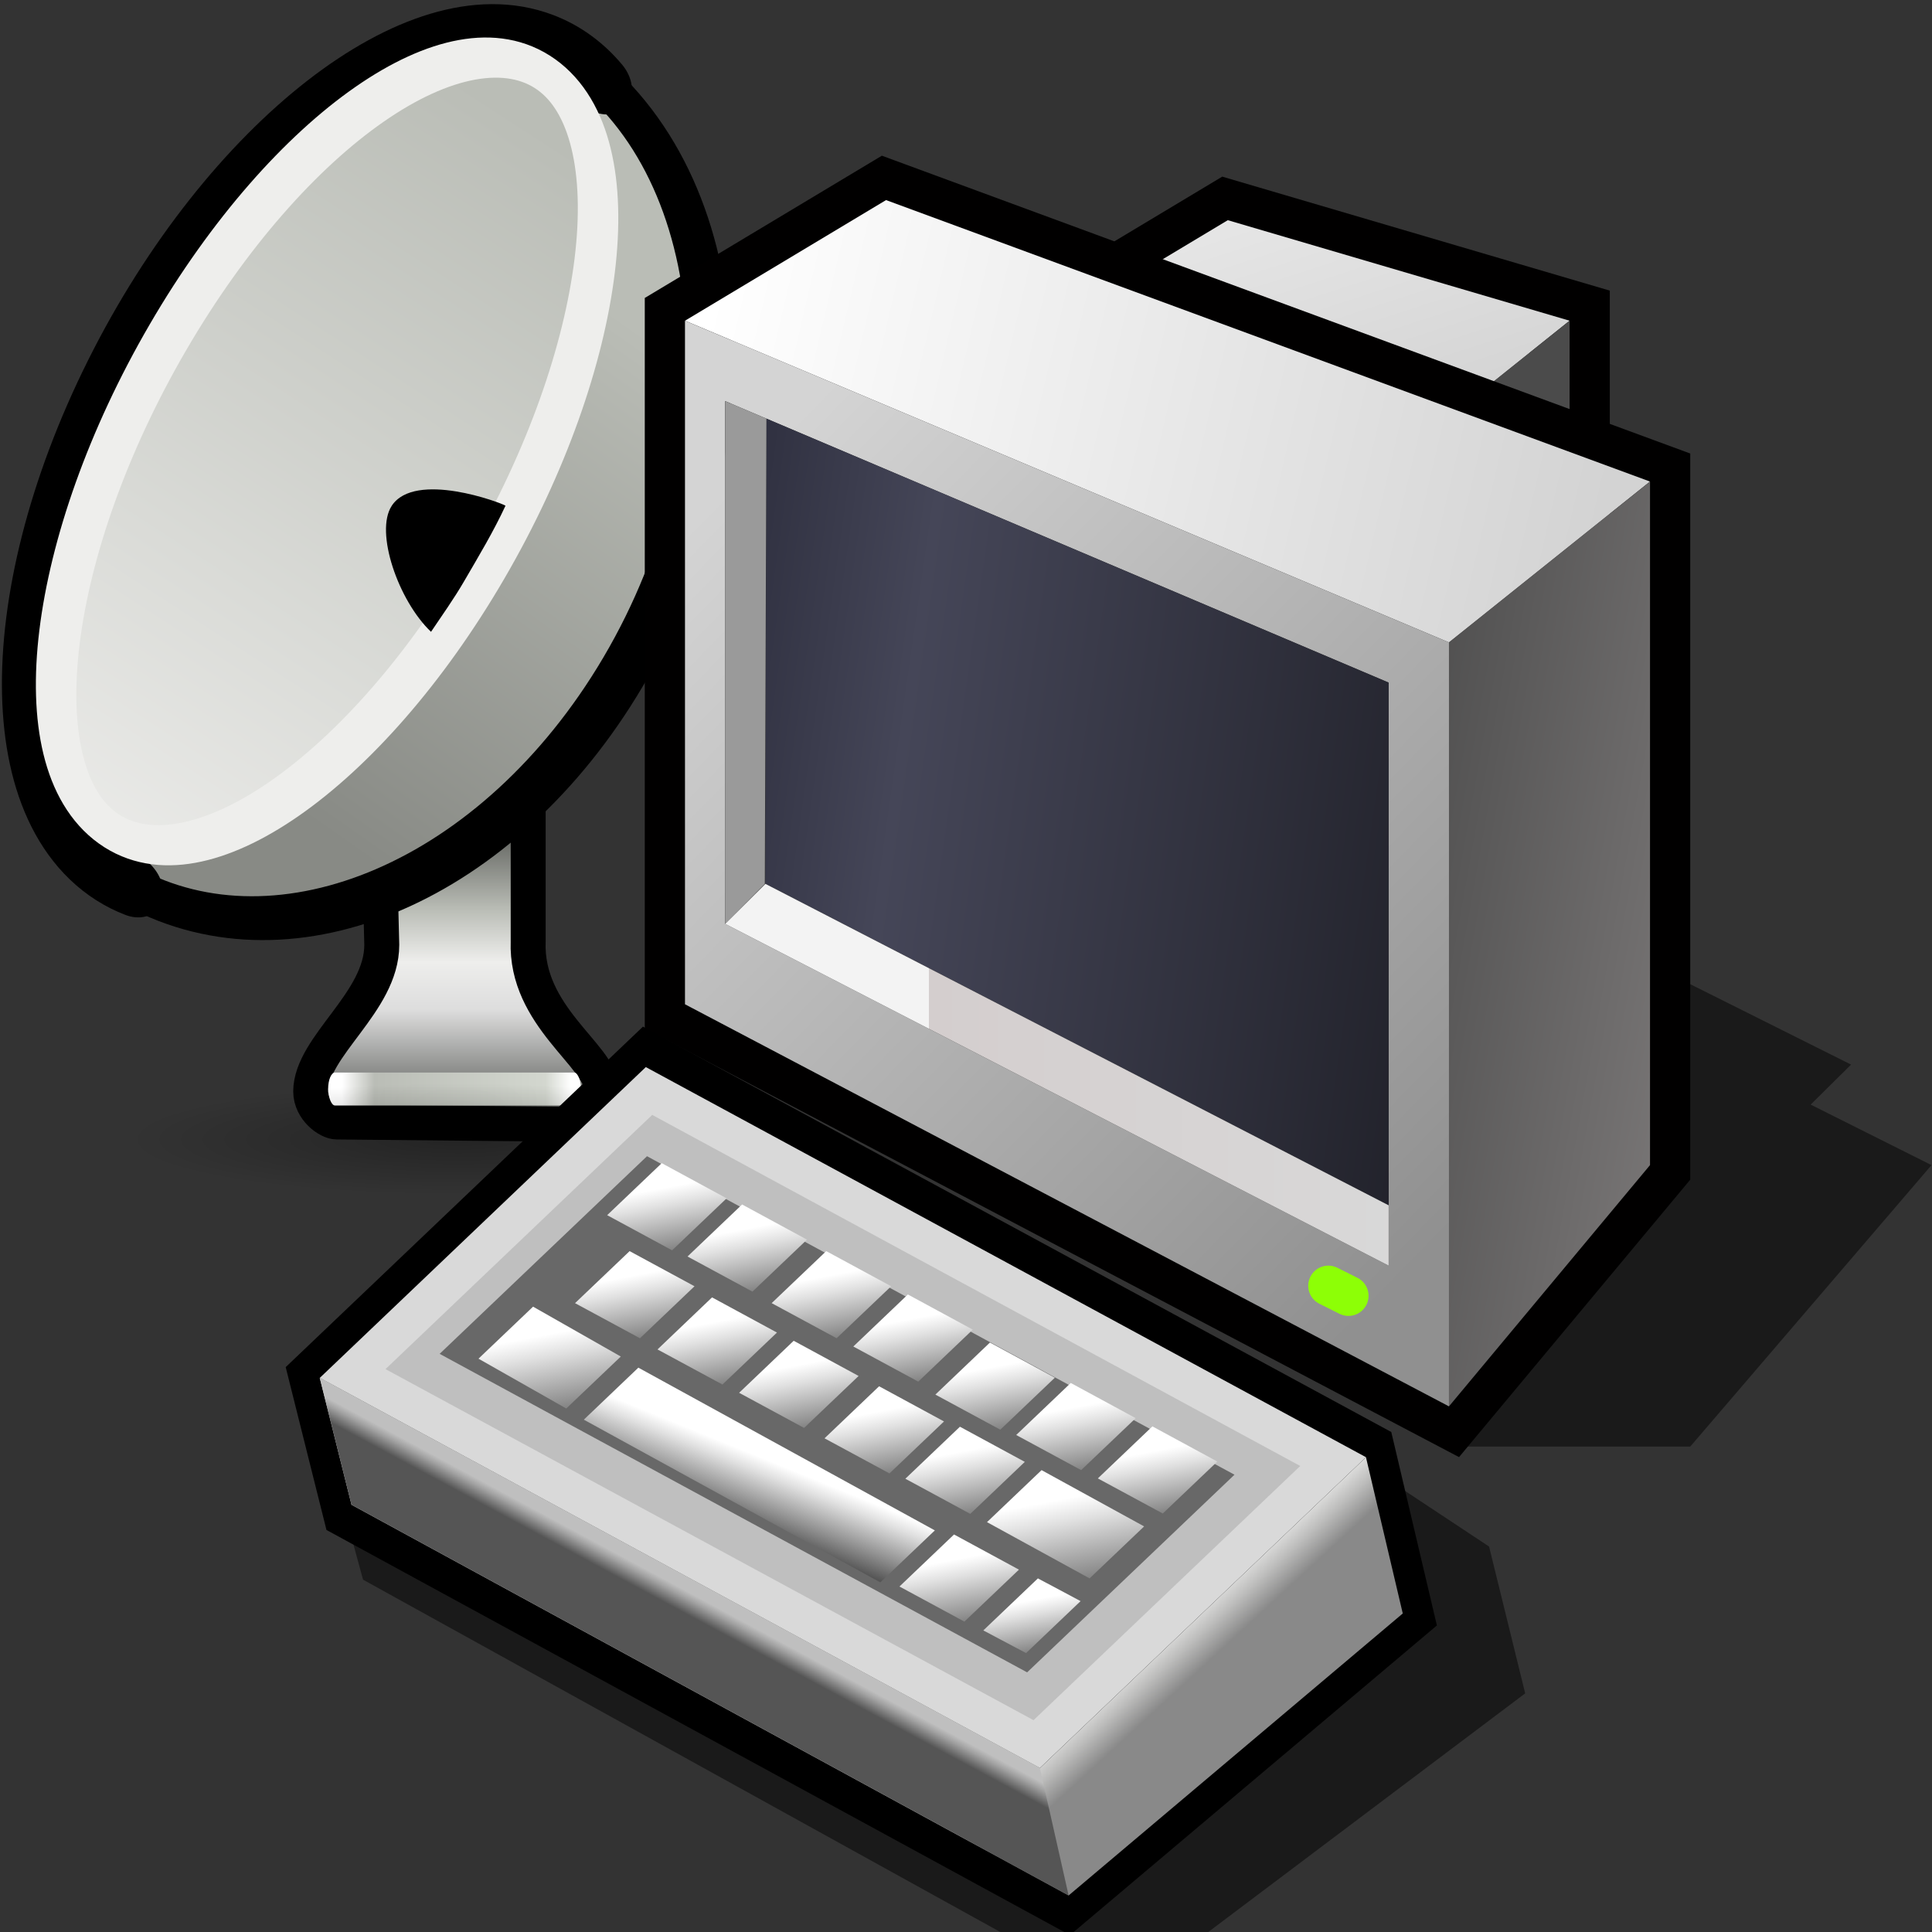 <?xml version="1.0" encoding="UTF-8" standalone="no"?>
<svg
   xmlns:dc="http://purl.org/dc/elements/1.1/"
   xmlns:cc="http://creativecommons.org/ns#"
   xmlns:rdf="http://www.w3.org/1999/02/22-rdf-syntax-ns#"
   xmlns:svg="http://www.w3.org/2000/svg"
   xmlns="http://www.w3.org/2000/svg"
   xmlns:xlink="http://www.w3.org/1999/xlink"
   xmlns:sodipodi="http://sodipodi.sourceforge.net/DTD/sodipodi-0.dtd"
   xmlns:inkscape="http://www.inkscape.org/namespaces/inkscape"
   version="1.1"
   width="64"
   height="64"
   color-interpolation="linearRGB"
   id="svg2"
   inkscape:version="0.47 r22583"
   sodipodi:docname="remmina.svg">
  <rect width="100%" height="100%" fill="#333333" stroke="none"/>
  <defs
     id="defs71">
    <inkscape:perspective
       sodipodi:type="inkscape:persp3d"
       inkscape:vp_x="0 : 32 : 1"
       inkscape:vp_y="0 : 1000 : 0"
       inkscape:vp_z="64 : 32 : 1"
       inkscape:persp3d-origin="32 : 21.333333 : 1"
       id="perspective75" />
    <inkscape:perspective
       id="perspective3021"
       inkscape:persp3d-origin="30 : 20 : 1"
       inkscape:vp_z="60 : 30 : 1"
       inkscape:vp_y="0 : 1000 : 0"
       inkscape:vp_x="0 : 30 : 1"
       sodipodi:type="inkscape:persp3d" />
    <linearGradient
       id="XMLID_1_"
       gradientUnits="userSpaceOnUse"
       x1="39.785"
       y1="82.785"
       x2="37.72"
       y2="86.837">
      <stop
         offset="0"
         style="stop-color:#DBDBDA"
         id="stop557" />
      <stop
         offset="0.404"
         style="stop-color:#BDBDBC"
         id="stop558" />
      <stop
         offset="1"
         style="stop-color:#898989"
         id="stop559" />
    </linearGradient>
    <linearGradient
       id="XMLID_2_"
       gradientUnits="userSpaceOnUse"
       x1="73.772"
       y1="60.488"
       x2="75.263"
       y2="62.032">
      <stop
         offset="0"
         style="stop-color:#BFBFBF"
         id="stop565" />
      <stop
         offset="0.32"
         style="stop-color:#A1A1A1"
         id="stop566" />
      <stop
         offset="1"
         style="stop-color:#555555"
         id="stop567" />
    </linearGradient>
    <linearGradient
       id="XMLID_3_"
       gradientUnits="userSpaceOnUse"
       x1="24.595"
       y1="57.536"
       x2="25.352"
       y2="66.37">
      <stop
         offset="0"
         style="stop-color:#FFFFFF"
         id="stop573" />
      <stop
         offset="0.208"
         style="stop-color:#E0E0E0"
         id="stop574" />
      <stop
         offset="0.658"
         style="stop-color:#939393"
         id="stop575" />
      <stop
         offset="1"
         style="stop-color:#555555"
         id="stop576" />
    </linearGradient>
    <linearGradient
       id="XMLID_4_"
       gradientUnits="userSpaceOnUse"
       x1="31.635"
       y1="50.815"
       x2="32.392"
       y2="59.652">
      <stop
         offset="0"
         style="stop-color:#FFFFFF"
         id="stop582" />
      <stop
         offset="0.208"
         style="stop-color:#E0E0E0"
         id="stop583" />
      <stop
         offset="0.658"
         style="stop-color:#939393"
         id="stop584" />
      <stop
         offset="1"
         style="stop-color:#555555"
         id="stop585" />
    </linearGradient>
    <linearGradient
       id="XMLID_5_"
       gradientUnits="userSpaceOnUse"
       x1="38.676"
       y1="44.415"
       x2="39.434"
       y2="53.251">
      <stop
         offset="0"
         style="stop-color:#FFFFFF"
         id="stop591" />
      <stop
         offset="0.208"
         style="stop-color:#E0E0E0"
         id="stop592" />
      <stop
         offset="0.658"
         style="stop-color:#939393"
         id="stop593" />
      <stop
         offset="1"
         style="stop-color:#555555"
         id="stop594" />
    </linearGradient>
    <linearGradient
       id="XMLID_6_"
       gradientUnits="userSpaceOnUse"
       x1="45.626"
       y1="37.209"
       x2="46.383"
       y2="46.044">
      <stop
         offset="0"
         style="stop-color:#FFFFFF"
         id="stop600" />
      <stop
         offset="0.208"
         style="stop-color:#E0E0E0"
         id="stop601" />
      <stop
         offset="0.658"
         style="stop-color:#939393"
         id="stop602" />
      <stop
         offset="1"
         style="stop-color:#555555"
         id="stop603" />
    </linearGradient>
    <linearGradient
       id="XMLID_7_"
       gradientUnits="userSpaceOnUse"
       x1="52.668"
       y1="30.49"
       x2="53.425"
       y2="39.323">
      <stop
         offset="0"
         style="stop-color:#FFFFFF"
         id="stop609" />
      <stop
         offset="0.208"
         style="stop-color:#E0E0E0"
         id="stop610" />
      <stop
         offset="0.658"
         style="stop-color:#939393"
         id="stop611" />
      <stop
         offset="1"
         style="stop-color:#555555"
         id="stop612" />
    </linearGradient>
    <linearGradient
       id="XMLID_8_"
       gradientUnits="userSpaceOnUse"
       x1="59.872"
       y1="23.369"
       x2="60.63"
       y2="32.205">
      <stop
         offset="0"
         style="stop-color:#FFFFFF"
         id="stop618" />
      <stop
         offset="0.208"
         style="stop-color:#E0E0E0"
         id="stop619" />
      <stop
         offset="0.658"
         style="stop-color:#939393"
         id="stop620" />
      <stop
         offset="1"
         style="stop-color:#555555"
         id="stop621" />
    </linearGradient>
    <linearGradient
       id="XMLID_9_"
       gradientUnits="userSpaceOnUse"
       x1="35.412"
       y1="59.774"
       x2="36.409"
       y2="71.414">
      <stop
         offset="0"
         style="stop-color:#FFFFFF"
         id="stop627" />
      <stop
         offset="0.208"
         style="stop-color:#E0E0E0"
         id="stop628" />
      <stop
         offset="0.658"
         style="stop-color:#939393"
         id="stop629" />
      <stop
         offset="1"
         style="stop-color:#555555"
         id="stop630" />
    </linearGradient>
    <linearGradient
       id="XMLID_10_"
       gradientUnits="userSpaceOnUse"
       x1="44.117"
       y1="52.096"
       x2="44.874"
       y2="60.932">
      <stop
         offset="0"
         style="stop-color:#FFFFFF"
         id="stop636" />
      <stop
         offset="0.208"
         style="stop-color:#E0E0E0"
         id="stop637" />
      <stop
         offset="0.658"
         style="stop-color:#939393"
         id="stop638" />
      <stop
         offset="1"
         style="stop-color:#555555"
         id="stop639" />
    </linearGradient>
    <linearGradient
       id="XMLID_11_"
       gradientUnits="userSpaceOnUse"
       x1="51.157"
       y1="45.693"
       x2="51.914"
       y2="54.53">
      <stop
         offset="0"
         style="stop-color:#FFFFFF"
         id="stop645" />
      <stop
         offset="0.208"
         style="stop-color:#E0E0E0"
         id="stop646" />
      <stop
         offset="0.658"
         style="stop-color:#939393"
         id="stop647" />
      <stop
         offset="1"
         style="stop-color:#555555"
         id="stop648" />
    </linearGradient>
    <linearGradient
       id="XMLID_12_"
       gradientUnits="userSpaceOnUse"
       x1="58.519"
       y1="38.653"
       x2="59.276"
       y2="47.49">
      <stop
         offset="0"
         style="stop-color:#FFFFFF"
         id="stop654" />
      <stop
         offset="0.208"
         style="stop-color:#E0E0E0"
         id="stop655" />
      <stop
         offset="0.658"
         style="stop-color:#939393"
         id="stop656" />
      <stop
         offset="1"
         style="stop-color:#555555"
         id="stop657" />
    </linearGradient>
    <linearGradient
       id="XMLID_13_"
       gradientUnits="userSpaceOnUse"
       x1="65.558"
       y1="31.933"
       x2="66.315"
       y2="40.77">
      <stop
         offset="0"
         style="stop-color:#FFFFFF"
         id="stop663" />
      <stop
         offset="0.208"
         style="stop-color:#E0E0E0"
         id="stop664" />
      <stop
         offset="0.658"
         style="stop-color:#939393"
         id="stop665" />
      <stop
         offset="1"
         style="stop-color:#555555"
         id="stop666" />
    </linearGradient>
    <linearGradient
       id="XMLID_14_"
       gradientUnits="userSpaceOnUse"
       x1="72.6"
       y1="24.895"
       x2="73.357"
       y2="33.729">
      <stop
         offset="0"
         style="stop-color:#FFFFFF"
         id="stop672" />
      <stop
         offset="0.208"
         style="stop-color:#E0E0E0"
         id="stop673" />
      <stop
         offset="0.658"
         style="stop-color:#939393"
         id="stop674" />
      <stop
         offset="1"
         style="stop-color:#555555"
         id="stop675" />
    </linearGradient>
    <linearGradient
       id="XMLID_15_"
       gradientUnits="userSpaceOnUse"
       x1="47.779"
       y1="62.85"
       x2="48.536"
       y2="71.686">
      <stop
         offset="0"
         style="stop-color:#FFFFFF"
         id="stop681" />
      <stop
         offset="0.208"
         style="stop-color:#E0E0E0"
         id="stop682" />
      <stop
         offset="0.658"
         style="stop-color:#939393"
         id="stop683" />
      <stop
         offset="1"
         style="stop-color:#555555"
         id="stop684" />
    </linearGradient>
    <linearGradient
       id="XMLID_16_"
       gradientUnits="userSpaceOnUse"
       x1="41.507"
       y1="69.123"
       x2="42.123"
       y2="76.306">
      <stop
         offset="0"
         style="stop-color:#FFFFFF"
         id="stop690" />
      <stop
         offset="0.208"
         style="stop-color:#E0E0E0"
         id="stop691" />
      <stop
         offset="0.658"
         style="stop-color:#939393"
         id="stop692" />
      <stop
         offset="1"
         style="stop-color:#555555"
         id="stop693" />
    </linearGradient>
    <linearGradient
       id="XMLID_17_"
       gradientUnits="userSpaceOnUse"
       x1="64.154"
       y1="47.314"
       x2="68.636"
       y2="53.075">
      <stop
         offset="0"
         style="stop-color:#FFFFFF"
         id="stop699" />
      <stop
         offset="0.208"
         style="stop-color:#E0E0E0"
         id="stop700" />
      <stop
         offset="0.658"
         style="stop-color:#939393"
         id="stop701" />
      <stop
         offset="1"
         style="stop-color:#555555"
         id="stop702" />
    </linearGradient>
    <linearGradient
       id="XMLID_18_"
       gradientUnits="userSpaceOnUse"
       x1="82.98"
       y1="28.409"
       x2="83.9"
       y2="39.133">
      <stop
         offset="0"
         style="stop-color:#FFFFFF"
         id="stop708" />
      <stop
         offset="0.208"
         style="stop-color:#E0E0E0"
         id="stop709" />
      <stop
         offset="0.658"
         style="stop-color:#939393"
         id="stop710" />
      <stop
         offset="1"
         style="stop-color:#555555"
         id="stop711" />
    </linearGradient>
    <linearGradient
       id="XMLID_19_"
       gradientUnits="userSpaceOnUse"
       x1="66.841"
       y1="16.895"
       x2="67.598"
       y2="25.732">
      <stop
         offset="0"
         style="stop-color:#FFFFFF"
         id="stop717" />
      <stop
         offset="0.208"
         style="stop-color:#E0E0E0"
         id="stop718" />
      <stop
         offset="0.658"
         style="stop-color:#939393"
         id="stop719" />
      <stop
         offset="1"
         style="stop-color:#555555"
         id="stop720" />
    </linearGradient>
    <linearGradient
       id="XMLID_20_"
       gradientUnits="userSpaceOnUse"
       x1="95.511"
       y1="65.666"
       x2="101.312"
       y2="56.744">
      <stop
         offset="0"
         style="stop-color:#E6E6E6"
         id="stop729" />
      <stop
         offset="0.267"
         style="stop-color:#EAC8C8"
         id="stop730" />
      <stop
         offset="0.848"
         style="stop-color:#F67A7A"
         id="stop731" />
      <stop
         offset="1"
         style="stop-color:#F96565"
         id="stop732" />
    </linearGradient>
    <linearGradient
       id="XMLID_21_"
       gradientUnits="userSpaceOnUse"
       x1="59.05"
       y1="109.965"
       x2="69.695"
       y2="89.136">
      <stop
         offset="0"
         style="stop-color:#E6E6E6"
         id="stop738" />
      <stop
         offset="0.267"
         style="stop-color:#EAC8C8"
         id="stop739" />
      <stop
         offset="0.848"
         style="stop-color:#F67A7A"
         id="stop740" />
      <stop
         offset="1"
         style="stop-color:#F96565"
         id="stop741" />
    </linearGradient>
    <linearGradient
       inkscape:collect="always"
       xlink:href="#XMLID_1_"
       id="linearGradient3362"
       gradientUnits="userSpaceOnUse"
       gradientTransform="matrix(0.472,0,0,0.472,-87.125,18.469)"
       x1="39.785"
       y1="82.785"
       x2="37.72"
       y2="86.837" />
    <linearGradient
       inkscape:collect="always"
       xlink:href="#XMLID_2_"
       id="linearGradient3364"
       gradientUnits="userSpaceOnUse"
       gradientTransform="matrix(0.472,0,0,0.472,-87.125,18.469)"
       x1="73.772"
       y1="60.488"
       x2="75.263"
       y2="62.032" />
    <linearGradient
       inkscape:collect="always"
       xlink:href="#XMLID_3_"
       id="linearGradient3366"
       gradientUnits="userSpaceOnUse"
       gradientTransform="matrix(0.472,0,0,0.472,-87.125,18.469)"
       x1="24.595"
       y1="57.536"
       x2="25.352"
       y2="66.37" />
    <linearGradient
       inkscape:collect="always"
       xlink:href="#XMLID_4_"
       id="linearGradient3368"
       gradientUnits="userSpaceOnUse"
       gradientTransform="matrix(0.472,0,0,0.472,-87.125,18.469)"
       x1="31.635"
       y1="50.815"
       x2="32.392"
       y2="59.652" />
    <linearGradient
       inkscape:collect="always"
       xlink:href="#XMLID_5_"
       id="linearGradient3370"
       gradientUnits="userSpaceOnUse"
       gradientTransform="matrix(0.472,0,0,0.472,-87.125,18.469)"
       x1="38.676"
       y1="44.415"
       x2="39.434"
       y2="53.251" />
    <linearGradient
       inkscape:collect="always"
       xlink:href="#XMLID_6_"
       id="linearGradient3372"
       gradientUnits="userSpaceOnUse"
       gradientTransform="matrix(0.472,0,0,0.472,-87.125,18.469)"
       x1="45.626"
       y1="37.209"
       x2="46.383"
       y2="46.044" />
    <linearGradient
       inkscape:collect="always"
       xlink:href="#XMLID_7_"
       id="linearGradient3374"
       gradientUnits="userSpaceOnUse"
       gradientTransform="matrix(0.472,0,0,0.472,-87.125,18.469)"
       x1="52.668"
       y1="30.49"
       x2="53.425"
       y2="39.323" />
    <linearGradient
       inkscape:collect="always"
       xlink:href="#XMLID_8_"
       id="linearGradient3376"
       gradientUnits="userSpaceOnUse"
       gradientTransform="matrix(0.472,0,0,0.472,-87.125,18.469)"
       x1="59.872"
       y1="23.369"
       x2="60.63"
       y2="32.205" />
    <linearGradient
       inkscape:collect="always"
       xlink:href="#XMLID_9_"
       id="linearGradient3378"
       gradientUnits="userSpaceOnUse"
       gradientTransform="matrix(0.472,0,0,0.472,-87.125,18.469)"
       x1="35.412"
       y1="59.774"
       x2="36.409"
       y2="71.414" />
    <linearGradient
       inkscape:collect="always"
       xlink:href="#XMLID_10_"
       id="linearGradient3380"
       gradientUnits="userSpaceOnUse"
       gradientTransform="matrix(0.472,0,0,0.472,-87.125,18.469)"
       x1="44.117"
       y1="52.096"
       x2="44.874"
       y2="60.932" />
    <linearGradient
       inkscape:collect="always"
       xlink:href="#XMLID_11_"
       id="linearGradient3382"
       gradientUnits="userSpaceOnUse"
       gradientTransform="matrix(0.472,0,0,0.472,-87.125,18.469)"
       x1="51.157"
       y1="45.693"
       x2="51.914"
       y2="54.53" />
    <linearGradient
       inkscape:collect="always"
       xlink:href="#XMLID_12_"
       id="linearGradient3384"
       gradientUnits="userSpaceOnUse"
       gradientTransform="matrix(0.472,0,0,0.472,-87.125,18.469)"
       x1="58.519"
       y1="38.653"
       x2="59.276"
       y2="47.49" />
    <linearGradient
       inkscape:collect="always"
       xlink:href="#XMLID_13_"
       id="linearGradient3386"
       gradientUnits="userSpaceOnUse"
       gradientTransform="matrix(0.472,0,0,0.472,-87.125,18.469)"
       x1="65.558"
       y1="31.933"
       x2="66.315"
       y2="40.77" />
    <linearGradient
       inkscape:collect="always"
       xlink:href="#XMLID_14_"
       id="linearGradient3388"
       gradientUnits="userSpaceOnUse"
       gradientTransform="matrix(0.472,0,0,0.472,-87.125,18.469)"
       x1="72.6"
       y1="24.895"
       x2="73.357"
       y2="33.729" />
    <linearGradient
       inkscape:collect="always"
       xlink:href="#XMLID_15_"
       id="linearGradient3390"
       gradientUnits="userSpaceOnUse"
       gradientTransform="matrix(0.472,0,0,0.472,-87.125,18.469)"
       x1="47.779"
       y1="62.85"
       x2="48.536"
       y2="71.686" />
    <linearGradient
       inkscape:collect="always"
       xlink:href="#XMLID_16_"
       id="linearGradient3392"
       gradientUnits="userSpaceOnUse"
       gradientTransform="matrix(0.472,0,0,0.472,-87.125,18.469)"
       x1="41.507"
       y1="69.123"
       x2="42.123"
       y2="76.306" />
    <linearGradient
       inkscape:collect="always"
       xlink:href="#XMLID_17_"
       id="linearGradient3394"
       gradientUnits="userSpaceOnUse"
       gradientTransform="matrix(0.472,0,0,0.472,-87.125,18.469)"
       x1="64.154"
       y1="47.314"
       x2="68.636"
       y2="53.075" />
    <linearGradient
       inkscape:collect="always"
       xlink:href="#XMLID_18_"
       id="linearGradient3396"
       gradientUnits="userSpaceOnUse"
       gradientTransform="matrix(0.472,0,0,0.472,-87.125,18.469)"
       x1="82.98"
       y1="28.409"
       x2="83.9"
       y2="39.133" />
    <linearGradient
       inkscape:collect="always"
       xlink:href="#XMLID_19_"
       id="linearGradient3398"
       gradientUnits="userSpaceOnUse"
       gradientTransform="matrix(0.472,0,0,0.472,-87.125,18.469)"
       x1="66.841"
       y1="16.895"
       x2="67.598"
       y2="25.732" />
    <linearGradient
       inkscape:collect="always"
       xlink:href="#XMLID_19_"
       id="linearGradient3402"
       gradientUnits="userSpaceOnUse"
       gradientTransform="matrix(-0.455,0.128,0.128,0.455,29.164,34.898)"
       x1="66.841"
       y1="16.895"
       x2="67.598"
       y2="25.732" />
    <linearGradient
       inkscape:collect="always"
       xlink:href="#XMLID_18_"
       id="linearGradient3405"
       gradientUnits="userSpaceOnUse"
       gradientTransform="matrix(-0.455,0.128,0.128,0.455,29.164,34.898)"
       x1="82.98"
       y1="28.409"
       x2="83.9"
       y2="39.133" />
    <linearGradient
       inkscape:collect="always"
       xlink:href="#XMLID_17_"
       id="linearGradient3408"
       gradientUnits="userSpaceOnUse"
       gradientTransform="matrix(-0.455,0.128,0.128,0.455,29.164,34.898)"
       x1="64.154"
       y1="47.314"
       x2="68.636"
       y2="53.075" />
    <linearGradient
       inkscape:collect="always"
       xlink:href="#XMLID_16_"
       id="linearGradient3411"
       gradientUnits="userSpaceOnUse"
       gradientTransform="matrix(-0.455,0.128,0.128,0.455,29.164,34.898)"
       x1="41.507"
       y1="69.123"
       x2="42.123"
       y2="76.306" />
    <linearGradient
       inkscape:collect="always"
       xlink:href="#XMLID_15_"
       id="linearGradient3414"
       gradientUnits="userSpaceOnUse"
       gradientTransform="matrix(-0.455,0.128,0.128,0.455,29.164,34.898)"
       x1="47.779"
       y1="62.85"
       x2="48.536"
       y2="71.686" />
    <linearGradient
       inkscape:collect="always"
       xlink:href="#XMLID_14_"
       id="linearGradient3417"
       gradientUnits="userSpaceOnUse"
       gradientTransform="matrix(-0.455,0.128,0.128,0.455,29.164,34.898)"
       x1="72.6"
       y1="24.895"
       x2="73.357"
       y2="33.729" />
    <linearGradient
       inkscape:collect="always"
       xlink:href="#XMLID_13_"
       id="linearGradient3420"
       gradientUnits="userSpaceOnUse"
       gradientTransform="matrix(-0.455,0.128,0.128,0.455,29.164,34.898)"
       x1="65.558"
       y1="31.933"
       x2="66.315"
       y2="40.77" />
    <linearGradient
       inkscape:collect="always"
       xlink:href="#XMLID_12_"
       id="linearGradient3423"
       gradientUnits="userSpaceOnUse"
       gradientTransform="matrix(-0.455,0.128,0.128,0.455,29.164,34.898)"
       x1="58.519"
       y1="38.653"
       x2="59.276"
       y2="47.49" />
    <linearGradient
       inkscape:collect="always"
       xlink:href="#XMLID_11_"
       id="linearGradient3426"
       gradientUnits="userSpaceOnUse"
       gradientTransform="matrix(-0.455,0.128,0.128,0.455,29.164,34.898)"
       x1="51.157"
       y1="45.693"
       x2="51.914"
       y2="54.53" />
    <linearGradient
       inkscape:collect="always"
       xlink:href="#XMLID_10_"
       id="linearGradient3429"
       gradientUnits="userSpaceOnUse"
       gradientTransform="matrix(-0.455,0.128,0.128,0.455,29.164,34.898)"
       x1="44.117"
       y1="52.096"
       x2="44.874"
       y2="60.932" />
    <linearGradient
       inkscape:collect="always"
       xlink:href="#XMLID_9_"
       id="linearGradient3432"
       gradientUnits="userSpaceOnUse"
       gradientTransform="matrix(-0.455,0.128,0.128,0.455,29.164,34.898)"
       x1="35.412"
       y1="59.774"
       x2="36.409"
       y2="71.414" />
    <linearGradient
       inkscape:collect="always"
       xlink:href="#XMLID_8_"
       id="linearGradient3435"
       gradientUnits="userSpaceOnUse"
       gradientTransform="matrix(-0.455,0.128,0.128,0.455,29.164,34.898)"
       x1="59.872"
       y1="23.369"
       x2="60.63"
       y2="32.205" />
    <linearGradient
       inkscape:collect="always"
       xlink:href="#XMLID_7_"
       id="linearGradient3438"
       gradientUnits="userSpaceOnUse"
       gradientTransform="matrix(-0.455,0.128,0.128,0.455,29.164,34.898)"
       x1="52.668"
       y1="30.49"
       x2="53.425"
       y2="39.323" />
    <linearGradient
       inkscape:collect="always"
       xlink:href="#XMLID_6_"
       id="linearGradient3441"
       gradientUnits="userSpaceOnUse"
       gradientTransform="matrix(-0.455,0.128,0.128,0.455,29.164,34.898)"
       x1="45.626"
       y1="37.209"
       x2="46.383"
       y2="46.044" />
    <linearGradient
       inkscape:collect="always"
       xlink:href="#XMLID_5_"
       id="linearGradient3444"
       gradientUnits="userSpaceOnUse"
       gradientTransform="matrix(-0.455,0.128,0.128,0.455,29.164,34.898)"
       x1="38.676"
       y1="44.415"
       x2="39.434"
       y2="53.251" />
    <linearGradient
       inkscape:collect="always"
       xlink:href="#XMLID_4_"
       id="linearGradient3447"
       gradientUnits="userSpaceOnUse"
       gradientTransform="matrix(-0.455,0.128,0.128,0.455,29.164,34.898)"
       x1="31.635"
       y1="50.815"
       x2="32.392"
       y2="59.652" />
    <linearGradient
       inkscape:collect="always"
       xlink:href="#XMLID_3_"
       id="linearGradient3450"
       gradientUnits="userSpaceOnUse"
       gradientTransform="matrix(-0.455,0.128,0.128,0.455,29.164,34.898)"
       x1="24.595"
       y1="57.536"
       x2="25.352"
       y2="66.37" />
    <linearGradient
       inkscape:collect="always"
       xlink:href="#XMLID_2_"
       id="linearGradient3453"
       gradientUnits="userSpaceOnUse"
       gradientTransform="matrix(-0.455,0.128,0.128,0.455,29.164,34.898)"
       x1="73.772"
       y1="60.488"
       x2="75.263"
       y2="62.032" />
    <linearGradient
       inkscape:collect="always"
       xlink:href="#XMLID_1_"
       id="linearGradient3456"
       gradientUnits="userSpaceOnUse"
       gradientTransform="matrix(-0.455,0.128,0.128,0.455,29.164,34.898)"
       x1="39.785"
       y1="82.785"
       x2="37.72"
       y2="86.837" />
    <linearGradient
       inkscape:collect="always"
       xlink:href="#XMLID_1_"
       id="linearGradient4730"
       gradientUnits="userSpaceOnUse"
       gradientTransform="matrix(-0.455,0.128,0.128,0.455,29.164,34.898)"
       x1="39.785"
       y1="82.785"
       x2="37.72"
       y2="86.837" />
    <linearGradient
       inkscape:collect="always"
       xlink:href="#XMLID_2_"
       id="linearGradient4732"
       gradientUnits="userSpaceOnUse"
       gradientTransform="matrix(-0.455,0.128,0.128,0.455,29.164,34.898)"
       x1="73.772"
       y1="60.488"
       x2="75.263"
       y2="62.032" />
    <linearGradient
       inkscape:collect="always"
       xlink:href="#XMLID_3_"
       id="linearGradient4734"
       gradientUnits="userSpaceOnUse"
       gradientTransform="matrix(-0.455,0.128,0.128,0.455,29.164,34.898)"
       x1="24.595"
       y1="57.536"
       x2="25.352"
       y2="66.37" />
    <linearGradient
       inkscape:collect="always"
       xlink:href="#XMLID_4_"
       id="linearGradient4736"
       gradientUnits="userSpaceOnUse"
       gradientTransform="matrix(-0.455,0.128,0.128,0.455,29.164,34.898)"
       x1="31.635"
       y1="50.815"
       x2="32.392"
       y2="59.652" />
    <linearGradient
       inkscape:collect="always"
       xlink:href="#XMLID_5_"
       id="linearGradient4738"
       gradientUnits="userSpaceOnUse"
       gradientTransform="matrix(-0.455,0.128,0.128,0.455,29.164,34.898)"
       x1="38.676"
       y1="44.415"
       x2="39.434"
       y2="53.251" />
    <linearGradient
       inkscape:collect="always"
       xlink:href="#XMLID_6_"
       id="linearGradient4740"
       gradientUnits="userSpaceOnUse"
       gradientTransform="matrix(-0.455,0.128,0.128,0.455,29.164,34.898)"
       x1="45.626"
       y1="37.209"
       x2="46.383"
       y2="46.044" />
    <linearGradient
       inkscape:collect="always"
       xlink:href="#XMLID_7_"
       id="linearGradient4742"
       gradientUnits="userSpaceOnUse"
       gradientTransform="matrix(-0.455,0.128,0.128,0.455,29.164,34.898)"
       x1="52.668"
       y1="30.49"
       x2="53.425"
       y2="39.323" />
    <linearGradient
       inkscape:collect="always"
       xlink:href="#XMLID_8_"
       id="linearGradient4744"
       gradientUnits="userSpaceOnUse"
       gradientTransform="matrix(-0.455,0.128,0.128,0.455,29.164,34.898)"
       x1="59.872"
       y1="23.369"
       x2="60.63"
       y2="32.205" />
    <linearGradient
       inkscape:collect="always"
       xlink:href="#XMLID_9_"
       id="linearGradient4746"
       gradientUnits="userSpaceOnUse"
       gradientTransform="matrix(-0.455,0.128,0.128,0.455,29.164,34.898)"
       x1="35.412"
       y1="59.774"
       x2="36.409"
       y2="71.414" />
    <linearGradient
       inkscape:collect="always"
       xlink:href="#XMLID_10_"
       id="linearGradient4748"
       gradientUnits="userSpaceOnUse"
       gradientTransform="matrix(-0.455,0.128,0.128,0.455,29.164,34.898)"
       x1="44.117"
       y1="52.096"
       x2="44.874"
       y2="60.932" />
    <linearGradient
       inkscape:collect="always"
       xlink:href="#XMLID_11_"
       id="linearGradient4750"
       gradientUnits="userSpaceOnUse"
       gradientTransform="matrix(-0.455,0.128,0.128,0.455,29.164,34.898)"
       x1="51.157"
       y1="45.693"
       x2="51.914"
       y2="54.53" />
    <linearGradient
       inkscape:collect="always"
       xlink:href="#XMLID_12_"
       id="linearGradient4752"
       gradientUnits="userSpaceOnUse"
       gradientTransform="matrix(-0.455,0.128,0.128,0.455,29.164,34.898)"
       x1="58.519"
       y1="38.653"
       x2="59.276"
       y2="47.49" />
    <linearGradient
       inkscape:collect="always"
       xlink:href="#XMLID_13_"
       id="linearGradient4754"
       gradientUnits="userSpaceOnUse"
       gradientTransform="matrix(-0.455,0.128,0.128,0.455,29.164,34.898)"
       x1="65.558"
       y1="31.933"
       x2="66.315"
       y2="40.77" />
    <linearGradient
       inkscape:collect="always"
       xlink:href="#XMLID_14_"
       id="linearGradient4756"
       gradientUnits="userSpaceOnUse"
       gradientTransform="matrix(-0.455,0.128,0.128,0.455,29.164,34.898)"
       x1="72.6"
       y1="24.895"
       x2="73.357"
       y2="33.729" />
    <linearGradient
       inkscape:collect="always"
       xlink:href="#XMLID_15_"
       id="linearGradient4758"
       gradientUnits="userSpaceOnUse"
       gradientTransform="matrix(-0.455,0.128,0.128,0.455,29.164,34.898)"
       x1="47.779"
       y1="62.85"
       x2="48.536"
       y2="71.686" />
    <linearGradient
       inkscape:collect="always"
       xlink:href="#XMLID_16_"
       id="linearGradient4760"
       gradientUnits="userSpaceOnUse"
       gradientTransform="matrix(-0.455,0.128,0.128,0.455,29.164,34.898)"
       x1="41.507"
       y1="69.123"
       x2="42.123"
       y2="76.306" />
    <linearGradient
       inkscape:collect="always"
       xlink:href="#XMLID_17_"
       id="linearGradient4762"
       gradientUnits="userSpaceOnUse"
       gradientTransform="matrix(-0.455,0.128,0.128,0.455,29.164,34.898)"
       x1="64.154"
       y1="47.314"
       x2="68.636"
       y2="53.075" />
    <linearGradient
       inkscape:collect="always"
       xlink:href="#XMLID_18_"
       id="linearGradient4764"
       gradientUnits="userSpaceOnUse"
       gradientTransform="matrix(-0.455,0.128,0.128,0.455,29.164,34.898)"
       x1="82.98"
       y1="28.409"
       x2="83.9"
       y2="39.133" />
    <linearGradient
       inkscape:collect="always"
       xlink:href="#XMLID_19_"
       id="linearGradient4766"
       gradientUnits="userSpaceOnUse"
       gradientTransform="matrix(-0.455,0.128,0.128,0.455,29.164,34.898)"
       x1="66.841"
       y1="16.895"
       x2="67.598"
       y2="25.732" />
    <linearGradient
       inkscape:collect="always"
       id="linearGradient3832-2">
      <stop
         style="stop-color:#babdb6;stop-opacity:1;"
         offset="0"
         id="stop3834-06" />
      <stop
         style="stop-color:#babdb6;stop-opacity:0;"
         offset="1"
         id="stop3836-8" />
    </linearGradient>
    <linearGradient
       y2="75.624"
       x2="305.5"
       y1="83.375"
       x1="305.5"
       gradientUnits="userSpaceOnUse"
       id="linearGradient9526-31"
       xlink:href="#linearGradient3832-2"
       inkscape:collect="always" />
    <clipPath
       clipPathUnits="userSpaceOnUse"
       id="clipPath3519-3">
      <path
         sodipodi:nodetypes="cccsccccsccsscsccccc"
         id="path3521-1"
         d="m 49.053,377.918 c -0.711,0.073 -1.34,0.492 -1.68,1.12 l -14.28,26.383 c -0.172,0.324 -0.255,0.673 -0.249,1.027 1.72e-4,0.011 -3.28e-4,0.021 0,0.031 l 0,2.987 0,0.311 0.062,0 c 0.045,0.26 0.109,0.513 0.249,0.747 0.388,0.649 1.08,1.054 1.836,1.058 l 220.863,0 c 0.765,0.002 1.477,-0.399 1.867,-1.058 0.137,-0.232 0.206,-0.489 0.249,-0.747 0.049,-0.291 0.062,-0.871 0.062,-0.871 l 0,-2.084 c 0,-0.492 -0.035,-0.987 -0.28,-1.431 L 242.911,379.007 c -0.389,-0.68 -1.115,-1.097 -1.898,-1.089 l -191.742,0 c -0.073,-0.004 -0.145,-0.004 -0.218,0 z"
         style="fill:#000000;fill-opacity:1;stroke:none;display:inline;enable-background:new" />
    </clipPath>
    <linearGradient
       id="linearGradient2740-6">
      <stop
         style="stop-color:#888a85;stop-opacity:1"
         offset="0"
         id="stop2742-1" />
      <stop
         style="stop-color:#888a85;stop-opacity:0;"
         offset="1"
         id="stop2744-4" />
    </linearGradient>
    <linearGradient
       id="linearGradient4783-6">
      <stop
         id="stop4785-20"
         offset="0"
         style="stop-color:#000000;stop-opacity:1" />
      <stop
         id="stop4787-22"
         offset="1"
         style="stop-color:#000000;stop-opacity:0;" />
    </linearGradient>
    <linearGradient
       id="linearGradient8844-1">
      <stop
         id="stop8846-2"
         offset="0"
         style="stop-color:#babdb6;stop-opacity:1;" />
      <stop
         id="stop8848-2"
         offset="1"
         style="stop-color:#eeeeec;stop-opacity:1;" />
    </linearGradient>
    <linearGradient
       id="linearGradient8862-9">
      <stop
         id="stop8864-5"
         offset="0"
         style="stop-color:#babdb6;stop-opacity:1;" />
      <stop
         id="stop8866-7"
         offset="1"
         style="stop-color:#888a85;stop-opacity:1;" />
    </linearGradient>
    <linearGradient
       id="linearGradient8838-4"
       inkscape:collect="always">
      <stop
         id="stop8840-9"
         offset="0"
         style="stop-color:#000000;stop-opacity:1;" />
      <stop
         id="stop8842-4"
         offset="1"
         style="stop-color:#000000;stop-opacity:0;" />
    </linearGradient>
    <linearGradient
       id="linearGradient4574-5">
      <stop
         style="stop-color:#2e3436;stop-opacity:1"
         offset="0"
         id="stop4576-0" />
      <stop
         style="stop-color:#888a85;stop-opacity:1"
         offset="1"
         id="stop4578-5" />
    </linearGradient>
    <linearGradient
       id="linearGradient2699-7">
      <stop
         style="stop-color:#729fcf;stop-opacity:1"
         offset="0"
         id="stop2701-6" />
      <stop
         style="stop-color:#204a87;stop-opacity:1"
         offset="1"
         id="stop2703-2" />
    </linearGradient>
    <linearGradient
       id="linearGradient5538-7">
      <stop
         id="stop5540-0"
         offset="0"
         style="stop-color:#555753;stop-opacity:1;" />
      <stop
         id="stop5542-6"
         offset="1"
         style="stop-color:#babdb6;stop-opacity:1" />
    </linearGradient>
    <linearGradient
       id="linearGradient3396-9">
      <stop
         style="stop-color:#ffffff;stop-opacity:1;"
         offset="0"
         id="stop3398-11" />
      <stop
         id="stop3404-9"
         offset="0.142"
         style="stop-color:#babdb6;stop-opacity:1" />
      <stop
         style="stop-color:#d3d7cf;stop-opacity:1"
         offset="0.889"
         id="stop3406-0" />
      <stop
         style="stop-color:#ffffff;stop-opacity:1"
         offset="1"
         id="stop3400-8" />
    </linearGradient>
    <linearGradient
       id="linearGradient4693-5">
      <stop
         id="stop4695-5"
         offset="0"
         style="stop-color:#555753;stop-opacity:1" />
      <stop
         style="stop-color:#babdb6;stop-opacity:1"
         offset="0.301"
         id="stop4701-07" />
      <stop
         id="stop3408-38"
         offset="0.48"
         style="stop-color:#eeeeec;stop-opacity:1" />
      <stop
         style="stop-color:#dddddd;stop-opacity:1;"
         offset="0.643"
         id="stop4699-2" />
      <stop
         id="stop4697-3"
         offset="1"
         style="stop-color:#555753;stop-opacity:1" />
    </linearGradient>
    <inkscape:perspective
       id="perspective3306"
       inkscape:persp3d-origin="24 : 16 : 1"
       inkscape:vp_z="48 : 24 : 1"
       inkscape:vp_y="0 : 1000 : 0"
       inkscape:vp_x="0 : 24 : 1"
       sodipodi:type="inkscape:persp3d" />
    <linearGradient
       inkscape:collect="always"
       xlink:href="#linearGradient4693-5"
       id="linearGradient4518"
       gradientUnits="userSpaceOnUse"
       gradientTransform="matrix(0.381,0,0,0.913,-107.398,-52.759)"
       x1="320.031"
       y1="85.357"
       x2="320.031"
       y2="94.201" />
    <linearGradient
       inkscape:collect="always"
       xlink:href="#linearGradient3396-9"
       id="linearGradient4520"
       gradientUnits="userSpaceOnUse"
       gradientTransform="matrix(0.381,0,0,0.913,-107.398,-52.759)"
       x1="311.625"
       y1="93.5"
       x2="328.25"
       y2="93.5" />
    <radialGradient
       inkscape:collect="always"
       xlink:href="#linearGradient8838-4"
       id="radialGradient4522"
       gradientUnits="userSpaceOnUse"
       gradientTransform="matrix(1,0,0,0.341,0,3.047)"
       cx="62.625"
       cy="4.625"
       fx="62.625"
       fy="4.625"
       r="10.625" />
    <linearGradient
       inkscape:collect="always"
       xlink:href="#linearGradient8862-9"
       id="linearGradient4524"
       gradientUnits="userSpaceOnUse"
       x1="420.756"
       y1="70.092"
       x2="420.955"
       y2="87.615" />
    <linearGradient
       inkscape:collect="always"
       xlink:href="#linearGradient8844-1"
       id="linearGradient4526"
       gradientUnits="userSpaceOnUse"
       x1="414.213"
       y1="67.522"
       x2="415.734"
       y2="93.395" />
  </defs>
  <sodipodi:namedview
     pagecolor="#ffffff"
     bordercolor="#666666"
     borderopacity="1"
     objecttolerance="10"
     gridtolerance="10"
     guidetolerance="10"
     inkscape:pageopacity="0"
     inkscape:pageshadow="2"
     inkscape:window-width="1106"
     inkscape:window-height="906"
     id="namedview69"
     showgrid="false"
     inkscape:zoom="10.429825"
     inkscape:cx="34.143"
     inkscape:cy="35.852729"
     inkscape:window-x="85"
     inkscape:window-y="43"
     inkscape:window-maximized="1"
     inkscape:current-layer="layer3" />
  <g
     inkscape:groupmode="layer"
     id="layer3"
     inkscape:label="plate"
     style="display:inline"
     transform="translate(-44.204,3.596)">
    <g
       id="g4509"
       transform="matrix(1.196,0,0,1.196,41.987,-6.47)">
      <path
         sodipodi:nodetypes="ccccccccc"
         id="path8419"
         d="m 12.274,22.528 c 0,0 0.154,6.044 0.154,6.044 7.61e-4,1.594 -1.957,2.799 -1.969,4.057 0,0.506 0.486,0.85 0.721,0.85 l 6.307,0.062 c 0.548,0.031 0.993,-0.501 1.018,-1.006 -0.025,-0.889 -2.102,-1.987 -2.022,-4.057 0,0 0,-5.95 0,-5.95 l -4.209,0 z"
         style="fill:url(#linearGradient4518);fill-opacity:1;stroke:#000000;stroke-width:0.968;stroke-linecap:round;stroke-linejoin:round;stroke-miterlimit:4;stroke-opacity:1;stroke-dasharray:none;stroke-dashoffset:0.5;display:inline;enable-background:new" />
      <rect
         ry="0.456"
         rx="0.19"
         y="32.11"
         x="10.942"
         height="0.913"
         width="7.006"
         id="rect8423"
         style="fill:url(#linearGradient4520);fill-opacity:1;stroke:none;display:inline;enable-background:new" />
      <path
         sodipodi:type="arc"
         style="opacity:0.3;fill:url(#radialGradient4522);fill-opacity:1;fill-rule:evenodd;stroke:none;stroke-width:1;marker:none;visibility:visible;display:inline;overflow:visible"
         id="path8425"
         sodipodi:cx="62.625"
         sodipodi:cy="4.625"
         sodipodi:rx="10.625"
         sodipodi:ry="3.625"
         d="M 73.25,4.625 C 73.25,6.627 68.493,8.25 62.625,8.25 56.757,8.25 52,6.627 52,4.625 52,2.623 56.757,1 62.625,1 68.493,1 73.25,2.623 73.25,4.625 z"
         transform="matrix(0.865,0,0,0.427,-39.616,31.991)" />
      <path
         sodipodi:open="true"
         sodipodi:end="7.807556"
         sodipodi:start="4.7695784"
         sodipodi:type="arc"
         style="fill:url(#linearGradient4524);fill-opacity:1;fill-rule:nonzero;stroke:#000000;stroke-width:1.139;stroke-linecap:round;stroke-linejoin:round;stroke-miterlimit:4;stroke-opacity:1;stroke-dasharray:none"
         id="path8429"
         sodipodi:cx="415.38104"
         sodipodi:cy="78.543541"
         sodipodi:rx="8.1833439"
         sodipodi:ry="13.796647"
         d="m 415.849,64.769 c 4.512,0.436 7.961,6.955 7.702,14.563 -0.24,7.056 -3.603,12.665 -7.79,12.993"
         transform="matrix(0.965,0.691,-0.473,0.812,-352.434,-335.522)" />
      <path
         sodipodi:open="true"
         sodipodi:end="4.8445233"
         sodipodi:start="1.4423818"
         sodipodi:type="arc"
         style="fill:none;stroke:#000000;stroke-width:1.708;stroke-linecap:round;stroke-linejoin:round;stroke-miterlimit:4;stroke-opacity:1;stroke-dasharray:none"
         id="path8431"
         sodipodi:cx="415.38104"
         sodipodi:cy="78.543541"
         sodipodi:rx="5.5212092"
         sodipodi:ry="13.820144"
         d="m 416.088,92.25 c -3.024,0.977 -5.792,-4.367 -6.183,-11.937 -0.39,-7.57 1.745,-14.499 4.769,-15.476 0.476,-0.154 0.958,-0.152 1.434,0.007"
         transform="matrix(0.965,0.691,-0.473,0.812,-352.434,-335.522)" />
      <path
         transform="matrix(0.988,0.707,-0.484,0.832,-361.468,-344.117)"
         d="m 419.845,78.544 c 0,6.929 -1.998,12.546 -4.464,12.546 -2.465,0 -4.464,-5.617 -4.464,-12.546 0,-6.929 1.998,-12.546 4.464,-12.546 2.465,0 4.464,5.617 4.464,12.546 z"
         sodipodi:ry="12.545691"
         sodipodi:rx="4.4636116"
         sodipodi:cy="78.543541"
         sodipodi:cx="415.38104"
         id="path8433"
         style="fill:url(#linearGradient4526);fill-opacity:1;fill-rule:nonzero;stroke:#eeeeec;stroke-width:1.019;stroke-linecap:square;stroke-linejoin:bevel;stroke-miterlimit:4;stroke-opacity:1;stroke-dasharray:none"
         sodipodi:type="arc" />
      <path
         sodipodi:nodetypes="ccscs"
         id="path8435"
         d="m 12.704,16.413 c -0.476,0.723 0.182,2.628 1.088,3.49 0.307,-0.458 0.627,-0.903 0.916,-1.4 0.419,-0.72 0.811,-1.371 1.147,-2.093 -0.11,-0.079 -2.506,-0.979 -3.151,0.002 z"
         style="fill:#000000;fill-opacity:1;fill-rule:nonzero;stroke:none" />
    </g>
  </g>
  <g
     id="g8265"
     style="display:inline;enable-background:new"
     transform="matrix(0.825,0,0,0.819,1282.791,220.528)" />
  <g
     id="g8267"
     style="display:inline;enable-background:new"
     transform="matrix(0.825,0,0,0.819,789.341,499.776)" />
  <g
     id="g8269"
     style="display:inline;enable-background:new"
     transform="matrix(0.825,0,0,0.819,941.984,144.937)" />
  <g
     id="g8271"
     style="display:inline;enable-background:new"
     transform="matrix(0.825,0,0,0.819,965.587,332.193)" />
  <g
     id="g8273"
     transform="matrix(0.825,0,0,0.593,45.105,45.257)"
     style="opacity:0.472;display:inline;enable-background:new" />
  <g
     id="g4"
     transform="matrix(0.666,0,0,0.666,21.359,5.296)">
    <path
       style="fill:#010101;fill-opacity:0.494"
       d="M 40,64 H 52 L 64,50 57.99,46.99 60,45 50,40 40,64 z"
       id="path6" />
    <path
       style="fill:none;stroke:#010000;stroke-width:4"
       d="m 24,6 5,-3 17,5 v 6"
       id="path8" />
    <linearGradient
       id="gradient0"
       gradientUnits="userSpaceOnUse"
       x1="122.91"
       y1="-32.33"
       x2="131.68"
       y2="-5.43">
      <stop
         offset="0.007"
         stop-color="#ececec"
         id="stop11" />
      <stop
         offset="1"
         stop-color="#c3c3c3"
         id="stop13" />
    </linearGradient>
    <path
       style="fill:url(#gradient0)"
       d="M 24,6 29,3 46,8 41,12 24,6 z"
       id="path15" />
    <path
       style="fill:#4b4b4b"
       d="m 41,12 5,-4 v 6 l -5,-2 z"
       id="path17" />
    <path
       style="fill:none;stroke:#010000;stroke-width:4"
       d="M 2,8 V 42 L 40,62 50,50 V 16 L 12,2 2,8 z"
       id="path19" />
    <linearGradient
       id="gradient1"
       gradientUnits="userSpaceOnUse"
       x1="13.84"
       y1="-38.14"
       x2="58.34"
       y2="-27.7">
      <stop
         offset="0"
         stop-color="#ffffff"
         id="stop22" />
      <stop
         offset="1"
         stop-color="#d3d3d3"
         id="stop24" />
    </linearGradient>
    <path
       style="fill:url(#gradient1)"
       d="M 2,8 40,24 50,16 12,2 2,8 z"
       id="path26" />
    <linearGradient
       id="gradient2"
       gradientUnits="userSpaceOnUse"
       x1="40.61"
       y1="-4.89"
       x2="77.77"
       y2="1.75">
      <stop
         offset="0"
         stop-color="#474747"
         id="stop29" />
      <stop
         offset="1"
         stop-color="#a5a0a0"
         id="stop31" />
    </linearGradient>
    <path
       style="fill:url(#gradient2)"
       d="M 40,24 V 62 L 50,50 V 16 l -10,8 z"
       id="path33" />
    <linearGradient
       id="gradient3"
       gradientUnits="userSpaceOnUse"
       x1="11.3"
       y1="82.69"
       x2="-25.59"
       y2="46.62">
      <stop
         offset="0"
         stop-color="#909090"
         id="stop36" />
      <stop
         offset="1"
         stop-color="#d4d4d4"
         id="stop38" />
    </linearGradient>
    <path
       style="fill:url(#gradient3)"
       d="M 2,8 V 42 L 40,62 V 24 L 2,8 z M 37,26 V 55 L 4,38 V 12 l 33,14 z"
       id="path40" />
    <linearGradient
       id="gradient4"
       gradientUnits="userSpaceOnUse"
       x1="6.95"
       y1="-50.95"
       x2="76.9"
       y2="-40.97">
      <stop
         offset="0"
         stop-color="#1d1e2c"
         id="stop43" />
      <stop
         offset="0.242"
         stop-color="#454658"
         id="stop45" />
      <stop
         offset="1"
         stop-color="#010101"
         id="stop47" />
    </linearGradient>
    <path
       style="fill:url(#gradient4)"
       d="M 37,26 V 52 L 6,36 6.05,12.87 37,26 z"
       id="path49" />
    <linearGradient
       id="gradient5"
       gradientUnits="userSpaceOnUse"
       x1="63.81"
       y1="3.47"
       x2="73.7"
       y2="31.53">
      <stop
         offset="1"
         stop-color="#9a9a9a"
         id="stop52" />
      <stop
         offset="0"
         stop-color="#242222"
         id="stop54" />
    </linearGradient>
    <path
       style="fill:url(#gradient5)"
       d="M 5.97,36.01 4,38 V 12 l 2.05,0.87 -0.08,23.14 z"
       id="path56" />
    <linearGradient
       id="gradient6"
       gradientUnits="userSpaceOnUse"
       x1="0.69"
       y1="-5.52"
       x2="39.3"
       y2="-5.52">
      <stop
         offset="0.348"
         stop-color="#f3f3f3"
         id="stop59" />
      <stop
         offset="0"
         stop-color="#d4cece"
         id="stop61" />
      <stop
         offset="1"
         stop-color="#d9d9d9"
         id="stop63" />
    </linearGradient>
    <path
       style="fill:url(#gradient6)"
       d="m 37,52 v 3 L 4,38 6,36.01 37,52 z"
       id="path65" />
    <path
       style="fill:none;stroke:#8dff06;stroke-width:2;stroke-linecap:round"
       d="m 34,56 1,0.5"
       id="path67" />
  </g>
  <g
     id="g4665"
     transform="matrix(0.666,0,0,0.666,21.359,5.296)">
    <path
       sodipodi:nodetypes="cccccccc"
       id="path725"
       d="m -15.857,63.852 1.844,6.767 37.661,20.823 20.143,-15.167 -1.796,-7.303 -8.575,-5.676 -12.332,20.479 -36.946,-19.922 z"
       style="fill:#010101;fill-opacity:0.494" />
    <path
       id="path551"
       d="M 1.131,43.773 37.131,63.275 39.399,72.897 21.149,88.299 -15.832,68.147 -17.86,60.048 -0.09,43.112 1.131,43.773 z" />
    <path
       id="path552"
       d="M -16.165,60.583 0.052,45.124 35.872,64.528 37.703,72.3 21.083,86.326 -14.586,66.892 -16.165,60.583 z" />
    <path
       id="path553"
       d="M -16.165,60.583 19.653,79.988 35.872,64.528 0.052,45.124 -16.165,60.583 z"
       style="fill:#d9d9d9" />
    <path
       id="path554"
       d="M 32.602,64.965 C 29.819,67.616 20.903,76.115 19.336,77.608 17.18,76.44 -8.951,62.284 -12.896,60.147 -10.113,57.494 -1.197,48.995 0.37,47.502 2.526,48.671 28.657,62.827 32.602,64.965 z"
       style="fill:#bfbfbf" />
    <path
       id="path555"
       d="M 0.111,49.557 29.332,65.399 c 0,0 -8.624,8.218 -10.314,9.831 C 16.896,74.081 -5.761,61.806 -10.203,59.387 L 0.111,49.557 z"
       style="fill:#686868" />
    <path
       id="path563"
       d="m 35.872,64.528 -16.219,15.46 -35.819,-19.404 1.579,6.309 35.669,19.434 16.62,-14.026 -1.831,-7.772 z"
       style="fill:url(#linearGradient4730)" />
    <path
       id="path571"
       d="m 19.653,79.988 -35.819,-19.404 1.579,6.309 35.669,19.434 -1.43,-6.338 z"
       style="fill:url(#linearGradient4732)" />
    <path
       id="path580"
       d="m 28.477,64.744 -3.228,-1.749 -2.714,2.588 3.23,1.746 2.712,-2.584 z"
       style="fill:url(#linearGradient4734)" />
    <path
       id="path589"
       d="m 24.417,62.586 -3.229,-1.75 -2.714,2.588 3.231,1.747 2.712,-2.584 z"
       style="fill:url(#linearGradient4736)" />
    <path
       id="path598"
       d="m 20.397,60.574 -3.229,-1.749 -2.714,2.589 3.23,1.746 2.713,-2.586 z"
       style="fill:url(#linearGradient4738)" />
    <path
       id="path607"
       d="m 16.315,58.183 -3.229,-1.749 -2.713,2.588 3.23,1.747 L 16.315,58.183 z"
       style="fill:url(#linearGradient4740)" />
    <path
       id="path616"
       d="M 12.255,56.026 9.026,54.278 6.311,56.865 9.542,58.611 12.255,56.026 z"
       style="fill:url(#linearGradient4742)" />
    <path
       id="path625"
       d="M 8.068,53.707 4.841,51.958 2.126,54.546 5.356,56.292 8.068,53.707 z"
       style="fill:url(#linearGradient4744)" />
    <path
       id="path634"
       d="m 24.837,67.97 -5.101,-2.799 -2.714,2.587 5.103,2.798 2.712,-2.585 z"
       style="fill:url(#linearGradient4746)" />
    <path
       id="path643"
       d="m 18.903,64.761 -3.227,-1.749 -2.715,2.587 3.23,1.748 2.712,-2.586 z"
       style="fill:url(#linearGradient4748)" />
    <path
       id="path652"
       d="m 14.884,62.75 -3.229,-1.75 -2.714,2.589 3.23,1.746 2.712,-2.584 z"
       style="fill:url(#linearGradient4750)" />
    <path
       id="path661"
       d="M 10.636,60.488 7.407,58.737 4.693,61.325 7.924,63.072 10.636,60.488 z"
       style="fill:url(#linearGradient4752)" />
    <path
       id="path670"
       d="M 6.575,58.329 3.346,56.579 0.633,59.168 3.863,60.914 6.575,58.329 z"
       style="fill:url(#linearGradient4754)" />
    <path
       id="path679"
       d="M 2.474,56.026 -0.754,54.278 -3.469,56.866 -0.239,58.612 2.474,56.026 z"
       style="fill:url(#linearGradient4756)" />
    <path
       id="path688"
       d="m 18.611,70.121 -3.229,-1.749 -2.714,2.588 3.23,1.746 2.712,-2.584 z"
       style="fill:url(#linearGradient4758)" />
    <path
       id="path697"
       d="m 21.678,71.687 -2.124,-1.131 -2.715,2.588 2.126,1.127 2.712,-2.584 z"
       style="fill:url(#linearGradient4760)" />
    <path
       id="path706"
       d="M 14.428,68.169 -0.319,60.074 -3.032,62.662 11.715,70.754 14.428,68.169 z"
       style="fill:url(#linearGradient4762)" />
    <path
       id="path715"
       d="m -1.193,59.521 -4.363,-2.481 -2.715,2.588 4.366,2.478 2.712,-2.584 z"
       style="fill:url(#linearGradient4764)" />
    <path
       id="path724"
       d="m 4.071,51.653 -3.227,-1.75 -2.715,2.587 3.23,1.748 2.712,-2.585 z"
       style="fill:url(#linearGradient4766)" />
  </g>
</svg>
